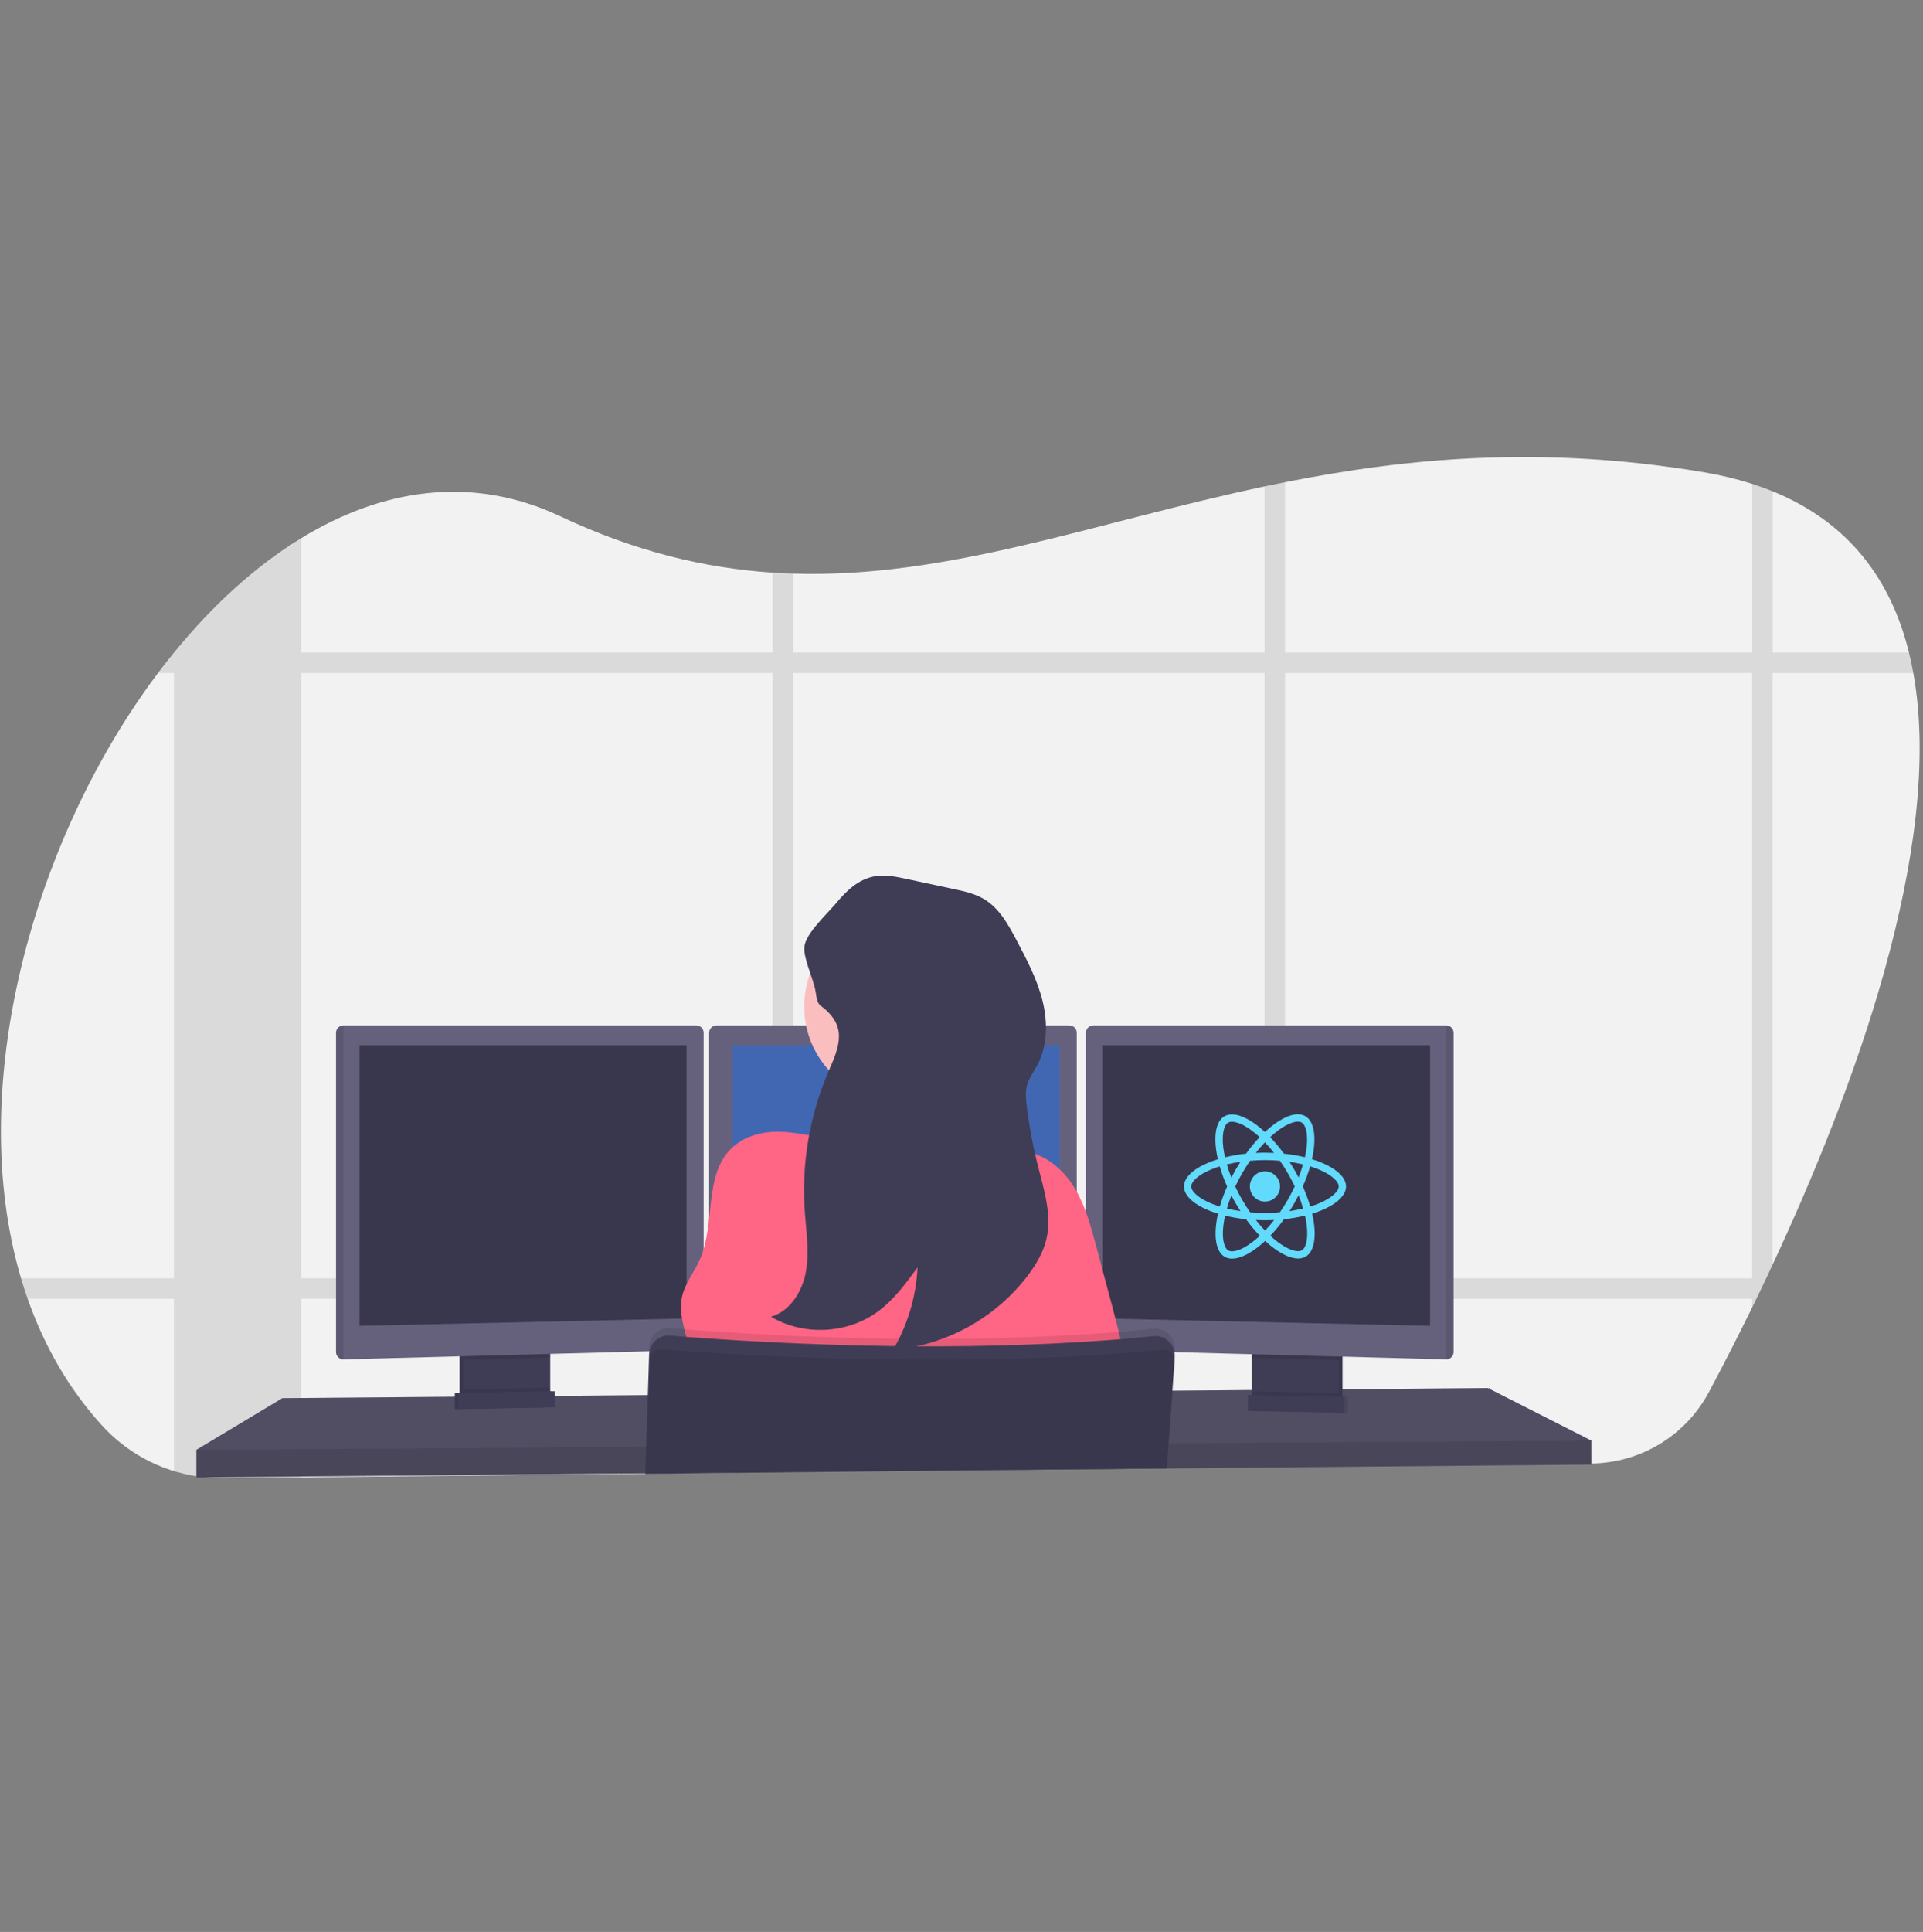 <svg width="228" height="229" viewBox="0 0 228 229" fill="none" xmlns="http://www.w3.org/2000/svg">
<rect x="0" y="0" width="228" height="229" fill="#808080" stroke="none"/>
<g clip-path="url(#clip0_3687_3855)">
<path d="M210.165 149.904C209.912 150.45 209.659 150.989 209.407 151.521C209.014 152.346 208.626 153.156 208.243 153.95C208.072 154.302 207.902 154.647 207.736 154.992C205.857 158.831 204.103 162.226 202.613 165.018C201.261 167.547 199.253 169.667 196.801 171.155C194.348 172.642 191.541 173.443 188.672 173.472L155.541 173.833H155.192L152.352 173.863L149.922 173.89L142.472 173.97H142.171L138.378 174.012H138.263L114.886 174.265L94.02 174.484L91.593 174.51L76.519 174.674H76.501L66.725 174.779H66.62L35.706 175.113L26.458 175.214C25.671 175.223 24.884 175.183 24.101 175.096C23.835 175.065 23.568 175.03 23.304 174.989C18.991 174.323 15.036 172.199 12.098 168.972C8.12 164.596 5.225 159.49 3.281 153.95C3 153.15 2.738 152.341 2.494 151.521C-4.237 128.767 3.969 99.411 18.738 79.766C19.357 78.945 19.986 78.144 20.625 77.363L20.64 77.346C25.183 71.77 30.275 67.112 35.7 63.8C45.312 57.922 55.963 56.266 66.438 61.201C75.302 65.378 83.577 67.342 91.6 67.875C92.41 67.927 93.221 67.967 94.027 67.991C112.428 68.57 129.675 61.939 149.927 57.659C150.733 57.489 151.541 57.321 152.356 57.161C166.803 54.286 182.83 52.77 201.89 55.957C203.87 56.281 205.824 56.748 207.736 57.356C208.576 57.627 209.386 57.918 210.165 58.23C219.262 61.93 224.224 68.769 226.332 77.337C226.532 78.132 226.704 78.941 226.85 79.764C230.588 100.375 219.64 129.61 210.165 149.904Z" fill="#F2F2F2"/>
<path opacity="0.1" d="M108.699 151.522C108.611 152.339 108.474 153.151 108.29 153.952H128.761V151.522H108.699ZM91.603 165.244L94.031 165.225V159.223C93.198 159.186 92.388 159.149 91.603 159.11V165.244ZM40.717 151.522V153.952H84.084V151.522H40.717ZM226.347 77.347H210.18V58.233C209.401 57.917 208.591 57.626 207.751 57.359V77.347H152.36V57.156C151.545 57.316 150.737 57.484 149.93 57.654V77.347H94.031V67.986C93.225 67.962 92.414 67.922 91.603 67.87V77.347H35.703V63.802C30.279 67.114 25.186 71.772 20.644 77.347H20.629V77.365C19.988 78.151 19.359 78.952 18.741 79.768H20.629V151.522H2.496C2.738 152.342 3 153.152 3.283 153.952H20.627V174.405C21.5 174.672 22.39 174.875 23.292 175.014C23.557 175.056 23.823 175.091 24.09 175.121C24.872 175.209 25.66 175.248 26.447 175.239L35.695 175.139V153.947H91.603V174.529L94.031 174.503V153.952H149.93V173.911L152.36 173.885V153.952H207.74V154.994C207.906 154.648 208.076 154.303 208.247 153.952C208.63 153.158 209.018 152.348 209.411 151.522C209.663 150.992 209.916 150.453 210.169 149.905V79.777H226.865C226.718 78.948 226.545 78.138 226.347 77.347ZM35.703 151.522V79.768H91.603V151.522H35.703ZM94.035 151.522V79.768H149.93V151.522H94.035ZM207.744 151.522H152.36V79.768H207.74L207.744 151.522Z" fill="black"/>
<path d="M188.671 170.754V173.594L155.481 173.9L155.127 173.906L142.512 174.022L142.211 174.026L138.377 174.059H138.263L114.891 174.275L76.526 174.632H76.493L66.738 174.723L66.633 174.726L23.289 175.123V171.846L33.481 165.729L53.929 165.559L54.366 165.556L54.511 165.554L54.947 165.548L64.766 165.467L65.205 165.465L65.344 165.462L65.781 165.46L68.93 165.434L69.013 165.432L76.779 165.366H76.843L137.446 164.855L138.93 164.844H139.078L140.21 164.833L148.435 164.765L148.872 164.759L149.276 164.755H149.486L152.044 164.735L152.551 164.728L153.231 164.724L155.361 164.704L158.74 164.676L159.177 164.672L159.938 164.667H160.08L176.402 164.527L188.671 170.754Z" fill="#65617D"/>
<path opacity="0.2" d="M188.671 170.754V173.594L155.481 173.9L155.127 173.906L142.512 174.022L142.211 174.026L138.377 174.059H138.263L114.891 174.275L76.526 174.632H76.493L66.738 174.723L66.633 174.726L23.289 175.123V171.846L33.481 165.729L53.929 165.559L54.366 165.556L54.511 165.554L54.947 165.548L64.766 165.467L65.205 165.465L65.344 165.462L65.781 165.46L68.93 165.434L69.013 165.432L76.779 165.366H76.843L137.446 164.855L138.93 164.844H139.078L140.21 164.833L148.435 164.765L148.872 164.759L149.276 164.755H149.486L152.044 164.735L152.551 164.728L153.231 164.724L155.361 164.704L158.74 164.676L159.177 164.672L159.938 164.667H160.08L176.402 164.527L188.671 170.754Z" fill="black"/>
<path d="M64.801 159.832V165.182C64.801 165.436 64.73 165.684 64.594 165.898C64.459 166.113 64.266 166.284 64.037 166.393C63.866 166.475 63.68 166.52 63.49 166.524L55.866 166.685C55.662 166.69 55.46 166.648 55.276 166.561C55.043 166.454 54.846 166.283 54.708 166.067C54.569 165.851 54.496 165.6 54.496 165.344V159.832H64.801Z" fill="#3F3D56"/>
<path opacity="0.1" d="M64.801 159.832V165.182C64.801 165.436 64.73 165.684 64.594 165.898C64.459 166.113 64.266 166.284 64.037 166.393C63.866 166.475 63.68 166.52 63.49 166.524L55.866 166.685C55.662 166.69 55.46 166.648 55.276 166.561C55.043 166.454 54.846 166.283 54.708 166.067C54.569 165.851 54.496 165.6 54.496 165.344V159.832H64.801Z" fill="black"/>
<path d="M65.239 159.832V165.182C65.239 165.436 65.167 165.684 65.032 165.898C64.896 166.113 64.703 166.284 64.474 166.393C64.304 166.475 64.117 166.52 63.928 166.524L56.303 166.685C56.1 166.69 55.898 166.648 55.714 166.561C55.481 166.454 55.283 166.283 55.145 166.067C55.007 165.851 54.933 165.6 54.934 165.344V159.832H65.239Z" fill="#3F3D56"/>
<path d="M148.867 159.832H159.172V166.714H148.867V159.832Z" fill="#3F3D56"/>
<path opacity="0.1" d="M148.867 159.832H159.172V166.714H148.867V159.832Z" fill="black"/>
<path d="M148.434 159.832H158.739V166.714H148.434V159.832Z" fill="#3F3D56"/>
<path opacity="0.1" d="M65.239 159.832V160.918L54.934 161.193V159.832H65.239Z" fill="black"/>
<path d="M83.428 122.41V159.156C83.426 159.381 83.337 159.595 83.18 159.756C83.024 159.917 82.812 160.011 82.587 160.019L40.718 161.134H40.707C40.479 161.131 40.261 161.039 40.1 160.878C39.938 160.717 39.847 160.499 39.844 160.271V122.41C39.847 122.182 39.938 121.964 40.1 121.803C40.261 121.642 40.479 121.55 40.707 121.547H82.566C82.793 121.55 83.011 121.642 83.173 121.803C83.334 121.964 83.426 122.182 83.428 122.41Z" fill="#65617D"/>
<path opacity="0.1" d="M40.718 121.547V161.134H40.707C40.479 161.131 40.261 161.039 40.1 160.878C39.938 160.717 39.847 160.499 39.844 160.271V122.41C39.847 122.182 39.938 121.964 40.1 121.803C40.261 121.642 40.479 121.55 40.707 121.547H40.718Z" fill="black"/>
<path d="M42.625 123.895H81.403V156.283L42.625 157.157V123.895Z" fill="#39374D"/>
<path opacity="0.1" d="M158.739 159.832V161.232L148.434 160.957V159.832H158.739Z" fill="black"/>
<path d="M172.343 122.41V160.271C172.341 160.501 172.247 160.72 172.084 160.882C171.92 161.043 171.699 161.134 171.47 161.134L129.591 160.019C129.367 160.011 129.155 159.917 128.998 159.756C128.841 159.595 128.753 159.381 128.75 159.156V122.41C128.753 122.182 128.845 121.964 129.006 121.803C129.167 121.642 129.385 121.55 129.613 121.547H171.472C171.701 121.547 171.921 121.638 172.084 121.8C172.248 121.961 172.341 122.18 172.343 122.41Z" fill="#65617D"/>
<path opacity="0.1" d="M172.339 122.41V160.271C172.336 160.501 172.243 160.72 172.079 160.882C171.915 161.043 171.695 161.134 171.465 161.134V121.547C171.695 121.547 171.915 121.637 172.079 121.799C172.243 121.96 172.336 122.18 172.339 122.41Z" fill="black"/>
<path d="M169.556 123.895H130.777V156.283L169.556 157.157V123.895Z" fill="#39374D"/>
<path d="M127.663 122.41V159.156C127.66 159.381 127.571 159.595 127.415 159.756C127.258 159.917 127.046 160.011 126.822 160.019L84.952 161.134C84.722 161.134 84.501 161.043 84.338 160.882C84.174 160.72 84.081 160.501 84.078 160.271V122.41C84.081 122.182 84.173 121.964 84.334 121.803C84.495 121.642 84.713 121.55 84.941 121.547H126.8C127.028 121.55 127.246 121.642 127.407 121.803C127.568 121.964 127.66 122.182 127.663 122.41Z" fill="#65617D"/>
<path d="M86.859 123.895H125.638V156.283L86.859 157.157V123.895Z" fill="#4267B2"/>
<path opacity="0.1" d="M188.671 170.754V173.594L155.481 173.9L155.127 173.906L142.512 174.022L142.211 174.027L138.377 174.059H138.263L114.891 174.276L76.526 174.632H76.493L66.738 174.724L66.633 174.726L23.289 175.123V171.846L67.531 171.556H67.636L76.591 171.495H76.633L138.477 171.086H138.541L138.578 171.084H138.681L139.727 171.077H140.046L156.32 170.968L157.281 170.964L157.495 170.961L188.671 170.754Z" fill="black"/>
<path d="M106.562 130.518C112.755 130.518 117.776 125.497 117.776 119.304C117.776 113.111 112.755 108.09 106.562 108.09C100.368 108.09 95.348 113.111 95.348 119.304C95.348 125.497 100.368 130.518 106.562 130.518Z" fill="#FBBEBE"/>
<path d="M117.779 136.565C117.779 136.565 96.041 139.187 98.116 136.565C98.868 135.617 99.075 132.807 99.034 129.607C99.021 128.635 98.986 127.628 98.936 126.625C98.695 121.818 98.116 117.121 98.116 117.121C98.116 117.121 117.123 108.164 114.938 115.264C114.065 118.133 114.351 122.161 115.015 125.943C115.209 127.046 115.434 128.128 115.67 129.155C116.246 131.659 116.95 134.133 117.779 136.565Z" fill="#FBBEBE"/>
<path d="M110.68 135.677C113.195 135.212 115.858 134.367 118.224 135.341C118.847 135.597 119.419 135.97 120.057 136.184C120.695 136.398 121.394 136.451 122.058 136.602C124.391 137.13 126.283 138.906 127.498 140.971C128.713 143.036 129.342 145.371 129.958 147.682L131.466 153.325C132.776 158.23 134.087 163.176 134.391 168.247C116.141 169.292 97.85 169.396 79.59 168.559C80.778 166.3 81.993 163.904 81.892 161.35C81.792 158.796 80.322 156.277 80.853 153.76C81.191 152.157 82.288 150.835 82.959 149.343C84.87 145.078 83.382 139.339 86.743 136.093C88.254 134.633 90.457 134.08 92.56 134.15C95.243 134.24 97.989 135.077 100.644 135.485C104.043 136.001 107.255 136.307 110.68 135.677Z" fill="#FF6584"/>
<path opacity="0.1" d="M139.28 159.964L139.259 160.277V160.299L139.221 160.801L138.931 164.845L138.579 169.717L138.479 171.089L138.26 174.025V174.062L114.884 174.281L76.523 174.696V174.879H76.492V174.635L76.591 171.497L76.778 165.367L76.94 160.17L76.955 159.652C76.965 159.34 77.038 159.032 77.17 158.749C77.303 158.466 77.491 158.212 77.725 158.004C77.958 157.796 78.232 157.638 78.528 157.54C78.825 157.441 79.139 157.404 79.45 157.43C80.481 157.518 81.821 157.625 83.422 157.738L84.078 157.786C93.325 158.429 110.416 159.259 127.662 158.223C128.025 158.204 128.39 158.182 128.755 158.156C131.429 157.987 134.101 157.771 136.746 157.5C137.081 157.465 137.419 157.504 137.737 157.614C138.054 157.723 138.344 157.901 138.586 158.135C138.828 158.369 139.015 158.653 139.135 158.967C139.255 159.281 139.305 159.618 139.28 159.954V159.964Z" fill="black"/>
<path d="M76.516 174.878V174.694L114.883 174.277L138.26 174.058H138.325V174.021L138.544 171.085L138.638 169.774L138.996 164.835L139.278 160.924V160.828C139.291 160.648 139.283 160.467 139.254 160.288C139.255 160.281 139.255 160.274 139.254 160.266C139.194 159.898 139.044 159.55 138.817 159.253C138.576 158.944 138.261 158.702 137.901 158.549C137.541 158.396 137.148 158.338 136.759 158.379C134.099 158.649 131.435 158.868 128.767 159.034C128.402 159.06 128.037 159.082 127.675 159.102C110.429 160.127 93.338 159.296 84.09 158.665L83.435 158.617C81.833 158.503 80.494 158.399 79.463 158.309C78.895 158.261 78.331 158.425 77.877 158.769C77.424 159.113 77.114 159.613 77.007 160.172C76.985 160.291 76.972 160.411 76.968 160.531L76.819 165.372L76.616 171.505L76.52 174.642V174.886L76.516 174.878Z" fill="#3F3D56"/>
<path opacity="0.1" d="M139.351 161.497L139.082 164.846L138.682 169.838L138.582 171.088L138.363 173.886L138.35 174.026V174.063L138.317 174.386L138.341 174.063H138.278L114.902 174.282L76.527 174.697V174.635L76.634 171.498L76.853 165.368L76.993 161.294C77 161.062 77.064 160.835 77.181 160.635C77.298 160.435 77.463 160.267 77.661 160.147C77.909 159.995 78.198 159.926 78.487 159.95C78.946 159.987 79.51 160.031 80.167 160.079C81.235 160.157 82.553 160.249 84.086 160.345C86.927 160.525 90.49 160.717 94.573 160.874C105.933 161.311 121.27 161.457 135.838 160.182C136.493 160.125 137.17 160.061 137.832 159.998C138.094 159.972 138.358 160.022 138.592 160.142C138.659 160.175 138.722 160.215 138.78 160.26C138.971 160.398 139.121 160.583 139.217 160.798C139.24 160.84 139.258 160.885 139.272 160.931C139.338 161.112 139.364 161.305 139.351 161.497Z" fill="black"/>
<path opacity="0.1" d="M65.239 164.484V165.181C65.239 165.435 65.167 165.683 65.032 165.897C64.896 166.111 64.703 166.283 64.474 166.392L55.714 166.56C55.481 166.453 55.283 166.282 55.145 166.066C55.007 165.85 54.933 165.599 54.934 165.343V164.688L65.239 164.484Z" fill="black"/>
<path d="M65.345 166.804L53.93 167.023V165.129L65.345 164.91V166.804Z" fill="#3F3D56"/>
<path opacity="0.1" d="M65.345 166.804L53.93 167.023V165.129L65.345 164.91V166.804Z" fill="black"/>
<path d="M65.778 166.804L54.363 167.023V165.129L65.778 164.91V166.804Z" fill="#3F3D56"/>
<path opacity="0.1" d="M148.496 164.926V165.623C148.496 165.876 148.568 166.124 148.703 166.339C148.838 166.553 149.032 166.724 149.261 166.833L158.021 167.001C158.254 166.894 158.452 166.723 158.59 166.507C158.728 166.292 158.802 166.041 158.801 165.784V165.129L148.496 164.926Z" fill="black"/>
<path opacity="0.1" d="M148.391 167.242L159.806 167.46V165.566L148.391 165.348V167.242Z" fill="black"/>
<path d="M147.953 167.242L159.368 167.46V165.566L147.953 165.348V167.242Z" fill="#3F3D56"/>
<path d="M99.466 122.743C99.484 124.273 98.776 125.714 98.175 127.128C95.988 132.277 95.04 137.868 95.409 143.45C95.569 145.853 95.973 148.256 95.569 150.638C95.165 153.019 93.727 155.394 91.418 156.077C95.248 158.36 100.432 158.12 104.037 155.496C105.957 154.098 107.388 152.147 108.789 150.229C108.622 153.675 107.625 157.029 105.881 160.006C109.033 159.726 112.091 158.788 114.858 157.252C117.624 155.716 120.037 153.616 121.94 151.088C122.882 149.818 123.701 148.424 124.064 146.886C124.739 144.046 123.797 141.095 123.079 138.257C122.478 135.884 122.028 133.476 121.731 131.047C121.637 130.27 121.56 129.47 121.753 128.71C121.971 127.821 122.554 127.069 122.985 126.258C124.208 123.956 124.237 121.168 123.61 118.638C122.982 116.108 121.755 113.775 120.538 111.47C119.563 109.622 118.506 107.689 116.723 106.603C115.609 105.925 114.32 105.644 113.036 105.371L107.493 104.184C106.28 103.924 105.033 103.664 103.807 103.854C101.738 104.178 100.281 105.672 99.001 107.206C97.998 108.399 95.547 110.638 95.374 112.2C95.217 113.64 96.489 116.052 96.705 117.57C96.989 119.536 97.19 118.881 98.3 120.087C99.001 120.834 99.453 121.697 99.466 122.743Z" fill="#3F3D56"/>
<path d="M159.592 140.634C159.592 139.361 157.997 138.154 155.553 137.406C156.117 134.915 155.866 132.932 154.762 132.297C154.494 132.148 154.191 132.072 153.885 132.079V132.953C154.04 132.948 154.193 132.983 154.331 133.055C154.864 133.361 155.096 134.524 154.915 136.02C154.871 136.388 154.801 136.776 154.715 137.172C153.896 136.975 153.065 136.832 152.228 136.745C151.729 136.057 151.184 135.402 150.598 134.787C151.875 133.6 153.074 132.949 153.889 132.949V132.074C152.811 132.074 151.401 132.842 149.975 134.174C148.549 132.85 147.139 132.09 146.062 132.09V132.964C146.873 132.964 148.075 133.61 149.352 134.789C148.769 135.403 148.228 136.056 147.735 136.744C146.895 136.83 146.063 136.974 145.244 137.175C145.158 136.8 145.09 136.421 145.04 136.039C144.856 134.542 145.084 133.379 145.612 133.069C145.751 132.996 145.906 132.96 146.063 132.968V132.094C145.754 132.087 145.448 132.162 145.178 132.312C144.077 132.946 143.83 134.925 144.398 137.409C141.962 138.161 140.375 139.363 140.375 140.633C140.375 141.906 141.97 143.112 144.414 143.86C143.85 146.351 144.101 148.334 145.205 148.969C145.474 149.119 145.778 149.195 146.086 149.187C147.164 149.187 148.574 148.419 150 147.087C151.426 148.412 152.836 149.171 153.913 149.171C154.223 149.178 154.528 149.103 154.799 148.953C155.899 148.319 156.146 146.34 155.578 143.857C158.006 143.109 159.592 141.903 159.592 140.634ZM154.492 138.021C154.34 138.545 154.163 139.061 153.963 139.568C153.801 139.25 153.63 138.937 153.45 138.629C153.269 138.318 153.081 138.012 152.885 137.711C153.442 137.794 153.978 137.895 154.492 138.021ZM152.698 142.194C152.392 142.722 152.079 143.224 151.754 143.69C151.165 143.742 150.575 143.768 149.984 143.768C149.392 143.768 148.801 143.741 148.221 143.694C147.896 143.228 147.58 142.732 147.273 142.205C146.975 141.692 146.704 141.173 146.458 140.646C146.706 140.114 146.977 139.593 147.269 139.083C147.575 138.554 147.888 138.053 148.213 137.587C148.802 137.535 149.392 137.509 149.983 137.508C150.574 137.508 151.166 137.536 151.746 137.583C152.071 138.049 152.387 138.545 152.694 139.072C152.991 139.585 153.263 140.104 153.509 140.631C153.259 141.162 152.989 141.683 152.698 142.193V142.194ZM153.963 141.684C154.169 142.195 154.349 142.715 154.503 143.243C153.971 143.373 153.432 143.477 152.89 143.557C153.082 143.255 153.273 142.945 153.454 142.628C153.631 142.318 153.801 142.003 153.963 141.683L153.963 141.684ZM149.991 145.863C149.606 145.464 149.243 145.046 148.902 144.61C149.254 144.625 149.615 144.637 149.979 144.637C150.347 144.637 150.711 144.629 151.068 144.61C150.732 145.047 150.372 145.465 149.991 145.863ZM147.076 143.556C146.52 143.474 145.984 143.372 145.47 143.246C145.622 142.723 145.799 142.206 145.999 141.699C146.16 142.012 146.328 142.326 146.512 142.638C146.696 142.951 146.884 143.258 147.076 143.556ZM149.971 135.404C150.355 135.803 150.719 136.221 151.06 136.657C150.701 136.64 150.342 136.631 149.983 136.63C149.615 136.63 149.25 136.638 148.894 136.657C149.23 136.221 149.59 135.802 149.971 135.404ZM147.072 137.711C146.684 138.315 146.326 138.939 145.999 139.579C145.793 139.068 145.613 138.548 145.459 138.02C145.992 137.894 146.53 137.791 147.072 137.711ZM143.527 142.615C142.14 142.024 141.243 141.248 141.243 140.633C141.243 140.018 142.14 139.239 143.527 138.651C143.864 138.506 144.233 138.377 144.612 138.255C144.852 139.069 145.147 139.866 145.494 140.641C145.15 141.411 144.86 142.205 144.624 143.015C144.252 142.9 143.886 142.767 143.527 142.616L143.527 142.615ZM145.635 148.213C145.102 147.907 144.87 146.744 145.051 145.248C145.095 144.879 145.165 144.491 145.251 144.096C146.07 144.293 146.901 144.436 147.738 144.523C148.237 145.211 148.782 145.865 149.368 146.481C148.091 147.668 146.892 148.319 146.077 148.319C145.923 148.321 145.771 148.285 145.635 148.214L145.635 148.213ZM154.927 145.228C155.111 146.725 154.883 147.888 154.355 148.198C154.217 148.271 154.061 148.307 153.904 148.299C153.093 148.299 151.891 147.653 150.614 146.474C151.197 145.86 151.738 145.207 152.232 144.519C153.071 144.433 153.903 144.289 154.722 144.088C154.81 144.465 154.879 144.845 154.927 145.229L154.927 145.228ZM156.434 142.615C156.097 142.76 155.729 142.889 155.349 143.011C155.11 142.197 154.815 141.4 154.468 140.625C154.811 139.855 155.102 139.061 155.338 138.251C155.711 138.367 156.078 138.5 156.438 138.651C157.825 139.242 158.722 140.018 158.722 140.633C158.719 141.249 157.822 142.028 156.435 142.616L156.434 142.615Z" fill="#61DAFB"/>
<path d="M149.978 142.424C150.966 142.424 151.768 141.623 151.768 140.634C151.768 139.645 150.966 138.844 149.978 138.844C148.989 138.844 148.188 139.645 148.188 140.634C148.188 141.623 148.989 142.424 149.978 142.424Z" fill="#61DAFB"/>
</g>
<defs>
<clipPath id="clip0_3687_3855">
<rect width="227.488" height="227.488" fill="white" transform="translate(0.129 0.965)"/>
</clipPath>
</defs>
</svg>
